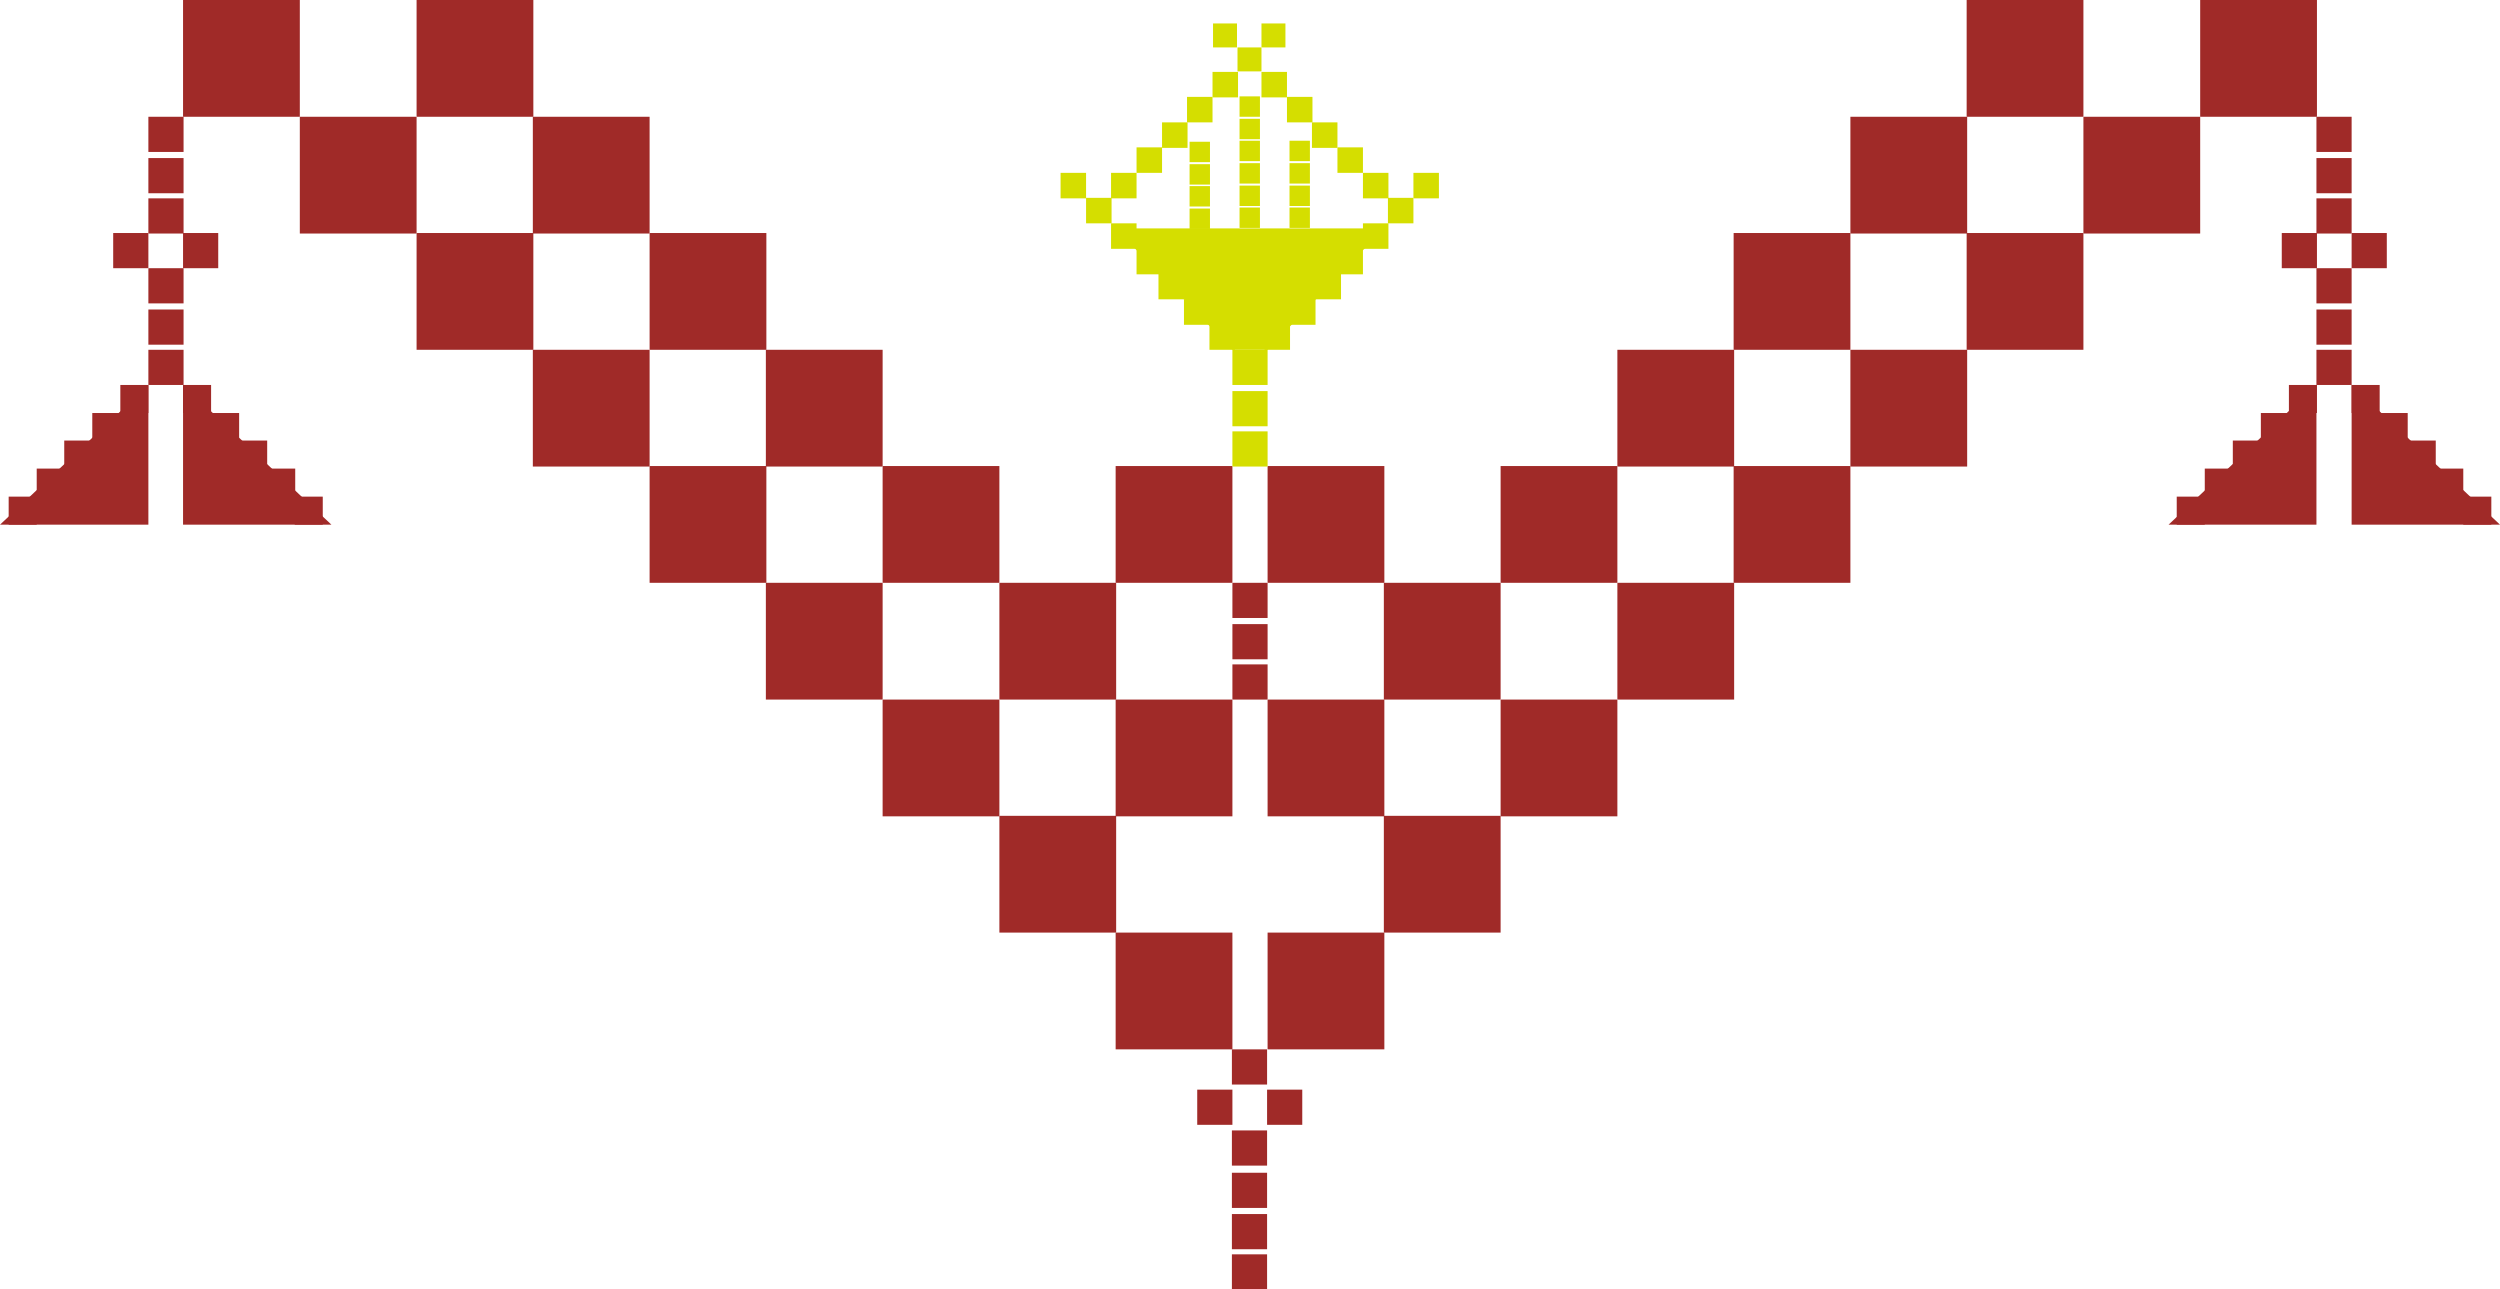 <?xml version="1.0" encoding="UTF-8"?>
<svg id="Layer_2" data-name="Layer 2" xmlns="http://www.w3.org/2000/svg" viewBox="0 0 49.03 25.28">
  <defs>
    <style>
      .cls-1 {
        fill: #d5de00;
      }

      .cls-2 {
        fill: #a02a28;
      }
    </style>
  </defs>
  <g id="Layer_1-2" data-name="Layer 1">
    <g>
      <g>
        <rect class="cls-2" x="21.88" y="18.29" width="2.29" height="2.29"/>
        <rect class="cls-2" x="19.6" y="16" width="2.29" height="2.29"/>
        <rect class="cls-2" x="17.31" y="13.72" width="2.29" height="2.29"/>
        <rect class="cls-2" x="15.02" y="11.43" width="2.29" height="2.29"/>
        <rect class="cls-2" x="12.74" y="9.14" width="2.29" height="2.29"/>
        <rect class="cls-2" x="10.45" y="6.86" width="2.29" height="2.29"/>
        <rect class="cls-2" x="8.17" y="4.57" width="2.29" height="2.29"/>
        <rect class="cls-2" x="5.88" y="2.29" width="2.29" height="2.29"/>
        <rect class="cls-2" x="3.59" y="0" width="2.29" height="2.29"/>
      </g>
      <g>
        <rect class="cls-2" x="24.86" y="18.29" width="2.29" height="2.29"/>
        <rect class="cls-2" x="27.14" y="16" width="2.29" height="2.29"/>
        <rect class="cls-2" x="29.43" y="13.72" width="2.29" height="2.29"/>
        <rect class="cls-2" x="31.72" y="11.43" width="2.29" height="2.29"/>
        <rect class="cls-2" x="34" y="9.14" width="2.29" height="2.29"/>
        <rect class="cls-2" x="36.29" y="6.86" width="2.29" height="2.29"/>
        <rect class="cls-2" x="38.57" y="4.57" width="2.29" height="2.29"/>
        <rect class="cls-2" x="40.86" y="2.29" width="2.29" height="2.29"/>
        <rect class="cls-2" x="43.15" y="0" width="2.29" height="2.29"/>
      </g>
      <g>
        <rect class="cls-2" x="21.88" y="13.72" width="2.29" height="2.29"/>
        <rect class="cls-2" x="19.6" y="11.43" width="2.29" height="2.29"/>
        <rect class="cls-2" x="17.31" y="9.14" width="2.29" height="2.29"/>
        <rect class="cls-2" x="15.02" y="6.86" width="2.29" height="2.29"/>
        <rect class="cls-2" x="12.74" y="4.57" width="2.29" height="2.29"/>
        <rect class="cls-2" x="10.45" y="2.29" width="2.29" height="2.29"/>
        <rect class="cls-2" x="8.17" y="0" width="2.29" height="2.29"/>
      </g>
      <g>
        <rect class="cls-2" x="24.86" y="13.72" width="2.29" height="2.29"/>
        <rect class="cls-2" x="27.14" y="11.43" width="2.29" height="2.29"/>
        <rect class="cls-2" x="29.43" y="9.14" width="2.29" height="2.29"/>
        <rect class="cls-2" x="31.72" y="6.86" width="2.29" height="2.29"/>
        <rect class="cls-2" x="34" y="4.57" width="2.29" height="2.29"/>
        <rect class="cls-2" x="36.29" y="2.29" width="2.29" height="2.29"/>
        <rect class="cls-2" x="38.57" y="0" width="2.29" height="2.29"/>
      </g>
      <g>
        <rect class="cls-2" x="24.17" y="13.03" width=".69" height=".69"/>
        <rect class="cls-2" x="24.17" y="12.24" width=".69" height=".69"/>
        <rect class="cls-2" x="24.17" y="11.43" width=".69" height=".69"/>
      </g>
      <rect class="cls-2" x="21.88" y="9.14" width="2.29" height="2.29"/>
      <rect class="cls-2" x="24.86" y="9.14" width="2.29" height="2.29"/>
      <g>
        <rect class="cls-1" x="24.17" y="8.46" width=".69" height=".69"/>
        <rect class="cls-1" x="24.17" y="7.67" width=".69" height=".69"/>
        <rect class="cls-1" x="24.17" y="6.86" width=".69" height=".69"/>
      </g>
      <polygon class="cls-1" points="21.88 4.48 24.17 6.86 24.86 6.86 27.14 4.48 21.88 4.48"/>
      <rect class="cls-1" x="23.33" y="4.09" width=".4" height=".4"/>
      <g>
        <g>
          <rect class="cls-1" x="23.72" y="6.36" width=".5" height=".5"/>
          <rect class="cls-1" x="23.22" y="5.87" width=".5" height=".5"/>
          <rect class="cls-1" x="22.72" y="5.37" width=".5" height=".5"/>
        </g>
        <g>
          <rect class="cls-1" x="22.29" y="4.88" width=".5" height=".5"/>
          <rect class="cls-1" x="21.79" y="4.38" width=".5" height=".5"/>
          <rect class="cls-1" x="21.3" y="3.88" width=".5" height=".5"/>
        </g>
        <rect class="cls-1" x="20.8" y="3.39" width=".5" height=".5"/>
      </g>
      <g>
        <g>
          <rect class="cls-1" x="24.8" y="6.36" width=".5" height=".5"/>
          <rect class="cls-1" x="25.3" y="5.87" width=".5" height=".5"/>
          <rect class="cls-1" x="25.8" y="5.37" width=".5" height=".5"/>
        </g>
        <g>
          <rect class="cls-1" x="26.23" y="4.88" width=".5" height=".5"/>
          <rect class="cls-1" x="26.73" y="4.38" width=".5" height=".5"/>
          <rect class="cls-1" x="27.22" y="3.88" width=".5" height=".5"/>
        </g>
        <rect class="cls-1" x="27.72" y="3.39" width=".5" height=".5"/>
      </g>
      <g>
        <g>
          <rect class="cls-1" x="21.79" y="3.39" width=".5" height=".5"/>
          <rect class="cls-1" x="22.29" y="2.89" width=".5" height=".5"/>
          <rect class="cls-1" x="22.79" y="2.4" width=".5" height=".5"/>
        </g>
        <g>
          <rect class="cls-1" x="23.28" y="1.9" width=".5" height=".5"/>
          <rect class="cls-1" x="23.78" y="1.41" width=".5" height=".5"/>
        </g>
      </g>
      <g>
        <g>
          <rect class="cls-1" x="26.73" y="3.39" width=".5" height=".5"/>
          <rect class="cls-1" x="26.23" y="2.89" width=".5" height=".5"/>
          <rect class="cls-1" x="25.73" y="2.4" width=".5" height=".5"/>
        </g>
        <g>
          <rect class="cls-1" x="25.24" y="1.9" width=".5" height=".5"/>
          <rect class="cls-1" x="24.74" y="1.41" width=".5" height=".5"/>
        </g>
      </g>
      <rect class="cls-1" x="24.27" y=".93" width=".47" height=".47"/>
      <rect class="cls-1" x="23.33" y="3.65" width=".4" height=".4"/>
      <rect class="cls-1" x="23.33" y="3.22" width=".4" height=".4"/>
      <rect class="cls-1" x="23.33" y="2.78" width=".4" height=".4"/>
      <rect class="cls-1" x="25.29" y="4.07" width=".4" height=".4"/>
      <rect class="cls-1" x="25.29" y="3.64" width=".4" height=".4"/>
      <rect class="cls-1" x="25.29" y="3.2" width=".4" height=".4"/>
      <rect class="cls-1" x="25.29" y="2.76" width=".4" height=".4"/>
      <rect class="cls-1" x="24.31" y="4.07" width=".4" height=".4"/>
      <rect class="cls-1" x="24.31" y="3.64" width=".4" height=".4"/>
      <rect class="cls-1" x="24.31" y="3.2" width=".4" height=".4"/>
      <rect class="cls-1" x="24.31" y="2.76" width=".4" height=".4"/>
      <rect class="cls-1" x="24.31" y="2.33" width=".4" height=".4"/>
      <rect class="cls-1" x="24.31" y="1.89" width=".4" height=".4"/>
      <rect class="cls-1" x="23.79" y=".46" width=".47" height=".47"/>
      <rect class="cls-1" x="24.74" y=".46" width=".47" height=".47"/>
      <g>
        <rect class="cls-2" x="2.91" y="3.89" width=".69" height=".69"/>
        <rect class="cls-2" x="2.91" y="3.1" width=".69" height=".69"/>
        <rect class="cls-2" x="2.91" y="2.29" width=".69" height=".69"/>
      </g>
      <g>
        <rect class="cls-2" x="45.43" y="3.89" width=".69" height=".69"/>
        <rect class="cls-2" x="45.43" y="3.1" width=".69" height=".69"/>
        <rect class="cls-2" x="45.43" y="2.29" width=".69" height=".69"/>
      </g>
      <rect class="cls-2" x="2.22" y="4.57" width=".69" height=".69"/>
      <rect class="cls-2" x="3.59" y="4.57" width=".69" height=".69"/>
      <g>
        <rect class="cls-2" x="2.91" y="6.86" width=".69" height=".69"/>
        <rect class="cls-2" x="2.91" y="6.07" width=".69" height=".69"/>
        <rect class="cls-2" x="2.91" y="5.26" width=".69" height=".69"/>
      </g>
      <rect class="cls-2" x="44.75" y="4.57" width=".69" height=".69"/>
      <rect class="cls-2" x="46.12" y="4.57" width=".69" height=".69"/>
      <g>
        <rect class="cls-2" x="45.43" y="6.86" width=".69" height=".69"/>
        <rect class="cls-2" x="45.43" y="6.07" width=".69" height=".69"/>
        <rect class="cls-2" x="45.43" y="5.26" width=".69" height=".69"/>
      </g>
      <g>
        <polygon class="cls-2" points="2.91 7.55 2.91 10.29 0 10.29 2.91 7.55"/>
        <polyline class="cls-2" points="6.5 10.29 3.59 7.55 3.59 10.29"/>
        <g>
          <rect class="cls-2" x=".17" y="9.74" width=".55" height=".55"/>
          <rect class="cls-2" x=".72" y="9.19" width=".55" height=".55"/>
          <rect class="cls-2" x="1.26" y="8.64" width=".55" height=".55"/>
          <rect class="cls-2" x="1.81" y="8.1" width=".55" height=".55"/>
          <rect class="cls-2" x="2.36" y="7.55" width=".55" height=".55"/>
        </g>
        <g>
          <rect class="cls-2" x="5.78" y="9.74" width=".55" height=".55"/>
          <rect class="cls-2" x="5.24" y="9.19" width=".55" height=".55"/>
          <rect class="cls-2" x="4.69" y="8.64" width=".55" height=".55"/>
          <rect class="cls-2" x="4.14" y="8.1" width=".55" height=".55"/>
          <rect class="cls-2" x="3.59" y="7.55" width=".55" height=".55"/>
        </g>
      </g>
      <g>
        <polygon class="cls-2" points="45.43 7.55 45.43 10.29 42.53 10.29 45.43 7.55"/>
        <polyline class="cls-2" points="49.03 10.29 46.12 7.55 46.12 10.29"/>
        <g>
          <rect class="cls-2" x="42.69" y="9.74" width=".55" height=".55"/>
          <rect class="cls-2" x="43.24" y="9.19" width=".55" height=".55"/>
          <rect class="cls-2" x="43.79" y="8.64" width=".55" height=".55"/>
          <rect class="cls-2" x="44.34" y="8.1" width=".55" height=".55"/>
          <rect class="cls-2" x="44.89" y="7.55" width=".55" height=".55"/>
        </g>
        <g>
          <rect class="cls-2" x="48.31" y="9.74" width=".55" height=".55"/>
          <rect class="cls-2" x="47.76" y="9.19" width=".55" height=".55"/>
          <rect class="cls-2" x="47.22" y="8.64" width=".55" height=".55"/>
          <rect class="cls-2" x="46.67" y="8.1" width=".55" height=".55"/>
          <rect class="cls-2" x="46.12" y="7.55" width=".55" height=".55"/>
        </g>
      </g>
      <rect class="cls-2" x="24.16" y="22.17" width=".69" height=".69"/>
      <rect class="cls-2" x="24.16" y="20.58" width=".69" height=".69"/>
      <g>
        <rect class="cls-2" x="24.16" y="24.6" width=".69" height=".69"/>
        <rect class="cls-2" x="24.16" y="23.81" width=".69" height=".69"/>
        <rect class="cls-2" x="24.16" y="23" width=".69" height=".69"/>
      </g>
      <rect class="cls-2" x="23.48" y="21.37" width=".69" height=".69"/>
      <rect class="cls-2" x="24.85" y="21.37" width=".69" height=".69"/>
    </g>
  </g>
</svg>